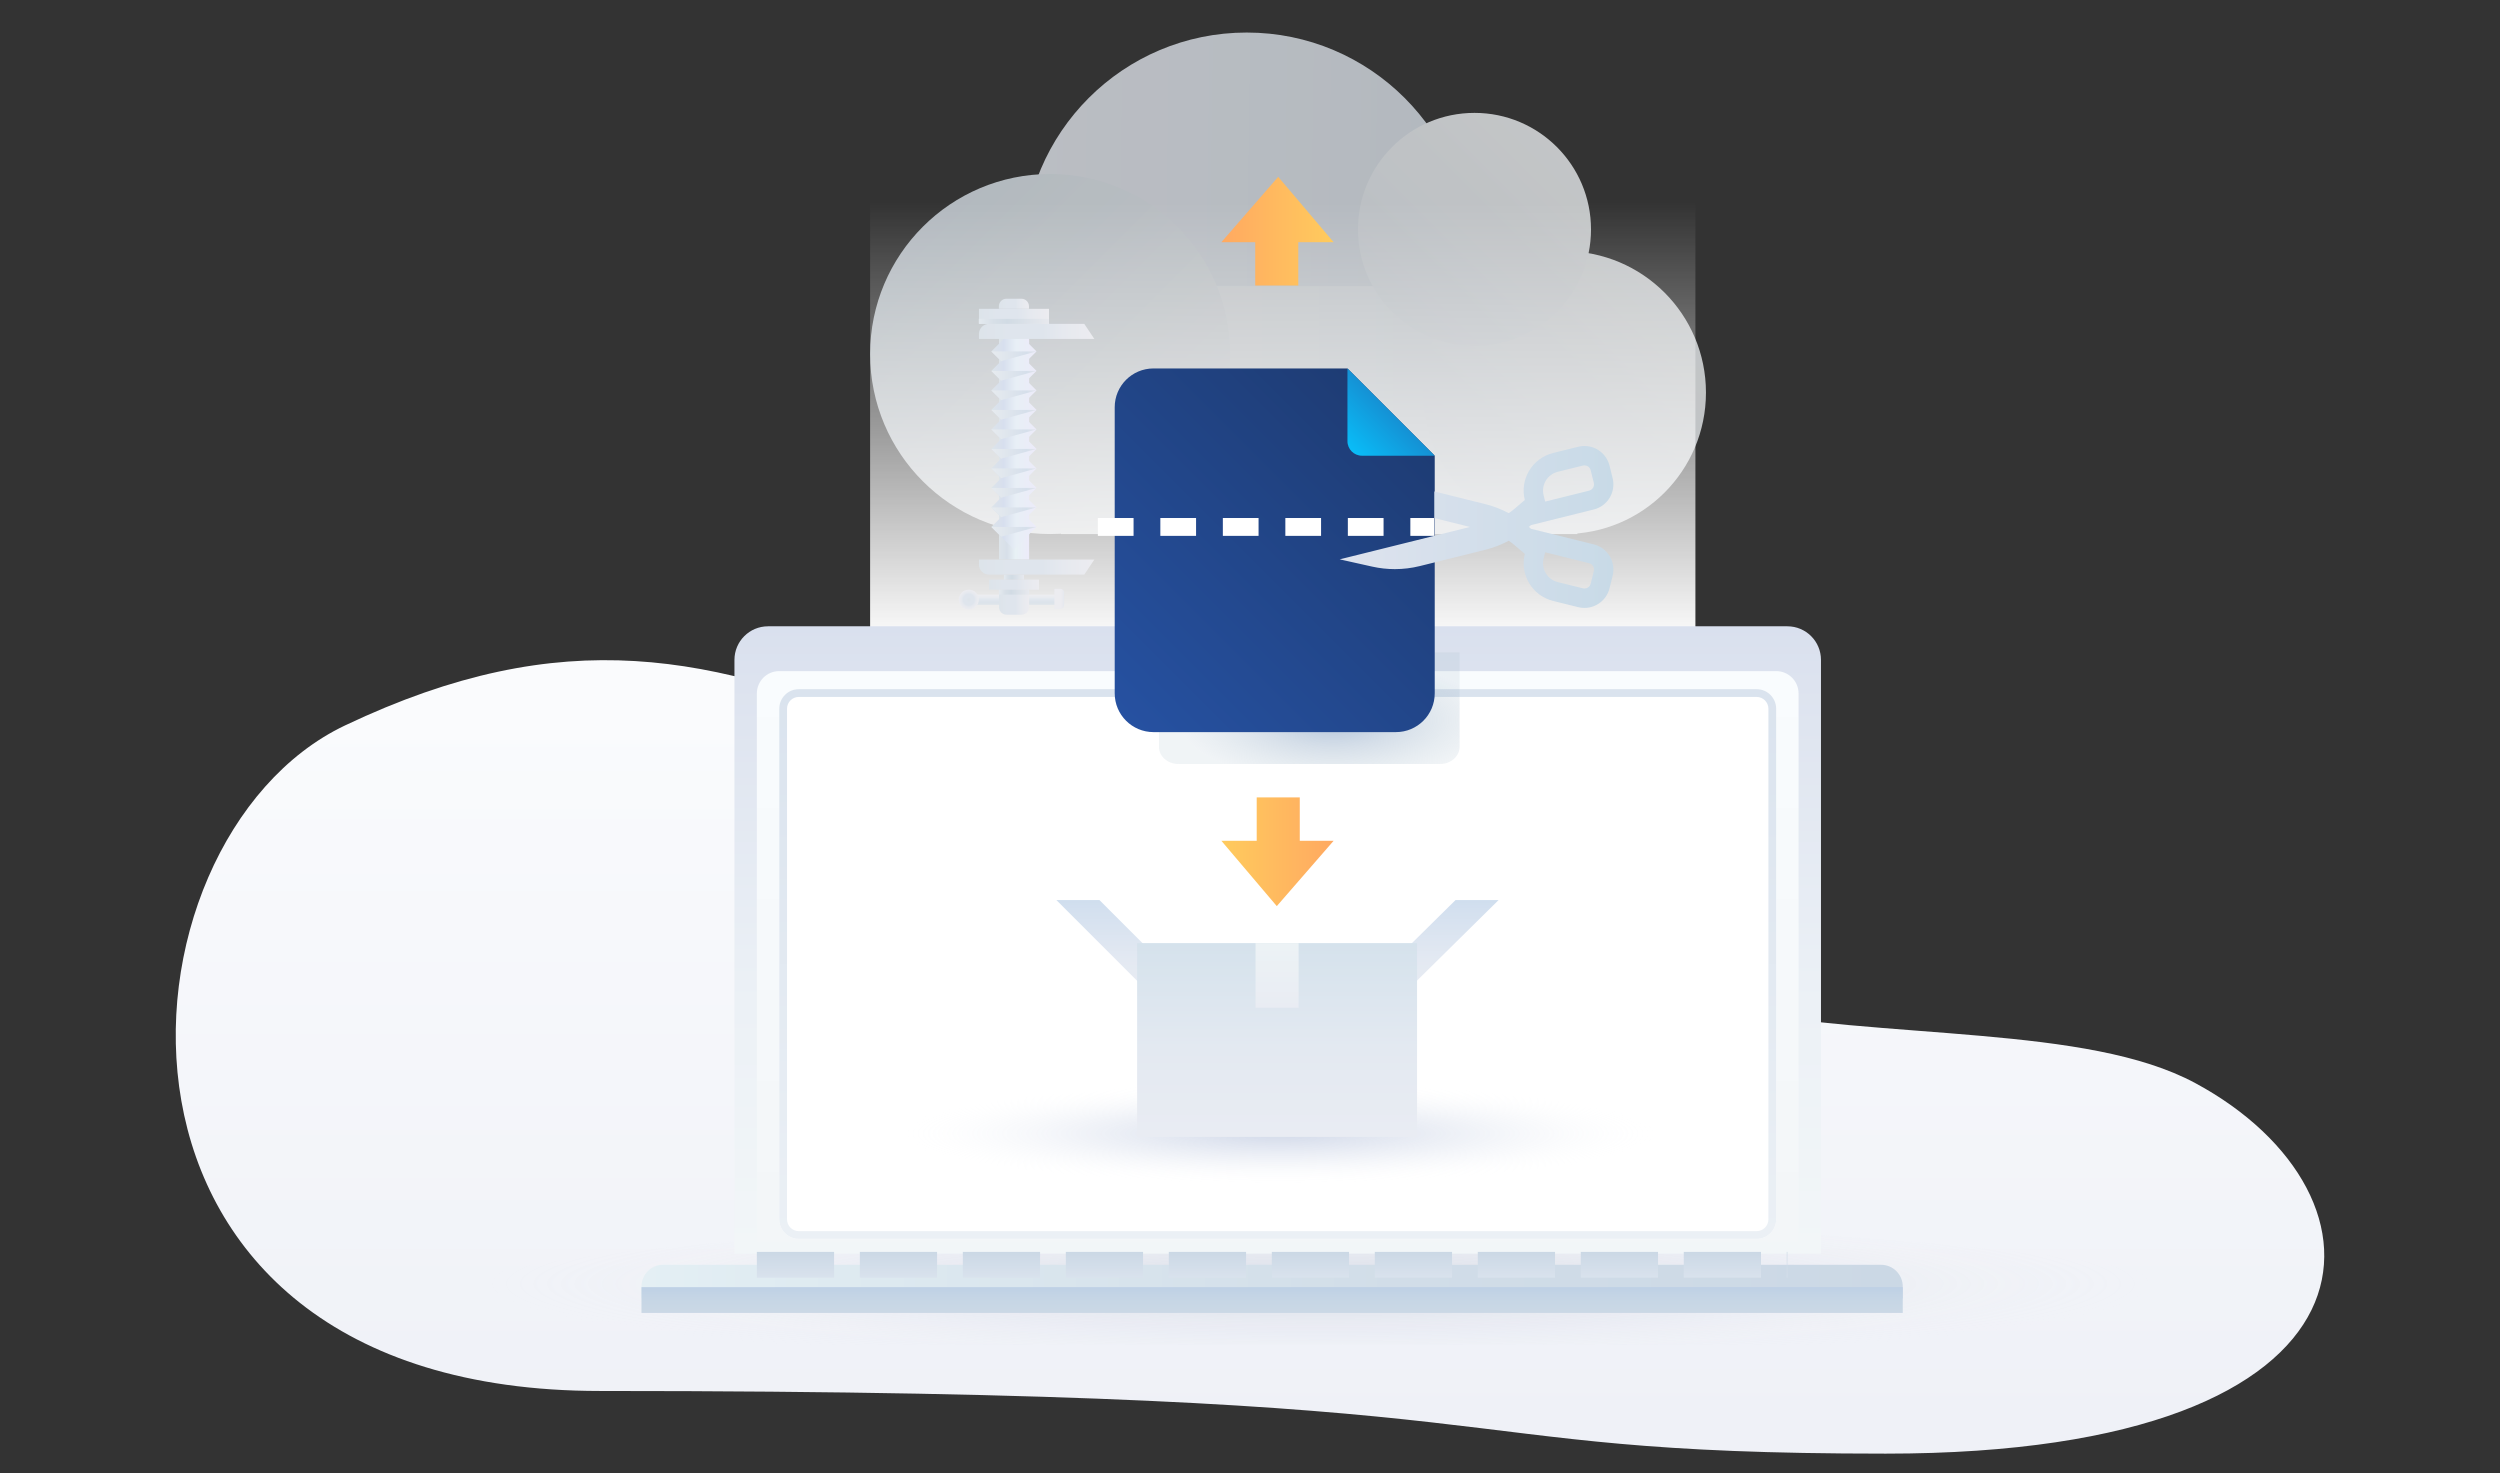 <!-- Generator: Adobe Illustrator 24.3.0, SVG Export PlugIn . SVG Version: 6.00 Build 0)  --><svg version="1.1" id="Layer_1" xmlns="http://www.w3.org/2000/svg" xmlns:xlink="http://www.w3.org/1999/xlink" x="0px" y="0px" viewBox="0 0 280 165" style="enable-background:new 0 0 280 165;" xml:space="preserve">
<rect x="0" y="0" width="280" height="165" fill="#333333" stroke="none"/>
<style type="text/css">
	.st0{opacity:0.75;}
	.st1{fill:url(#SVGID_1_);}
	.st2{fill:url(#SVGID_2_);}
	.st3{fill:url(#SVGID_3_);}
	.st4{fill:url(#SVGID_4_);}
	.st5{fill:url(#SVGID_5_);}
	.st6{fill:url(#SVGID_6_);}
	.st7{fill:url(#SVGID_7_);}
	.st8{opacity:0.4;fill:url(#SVGID_8_);enable-background:new    ;}
	.st9{fill:url(#SVGID_9_);}
	.st10{fill:url(#SVGID_10_);}
	.st11{fill:#FFFFFF;}
	.st12{fill:url(#SVGID_11_);}
	.st13{fill:url(#SVGID_12_);}
	.st14{fill:url(#SVGID_13_);}
	.st15{fill:none;stroke:url(#SVGID_14_);stroke-width:2.884;stroke-miterlimit:10;stroke-dasharray:8.651,2.884;}
	.st16{display:none;}
	.st17{display:inline;opacity:0.2;fill:url(#SVGID_15_);enable-background:new    ;}
	.st18{display:inline;opacity:0.3;fill:url(#SVGID_16_);enable-background:new    ;}
	.st19{display:inline;opacity:0.3;fill:url(#SVGID_17_);enable-background:new    ;}
	.st20{opacity:0.3;fill:url(#SVGID_18_);enable-background:new    ;}
	.st21{fill:url(#SVGID_19_);}
	.st22{fill:url(#SVGID_20_);}
	.st23{fill:url(#SVGID_21_);}
	.st24{opacity:0.7;fill:url(#SVGID_22_);enable-background:new    ;}
	.st25{fill:url(#SVGID_23_);}
	.st26{fill:url(#SVGID_24_);}
	.st27{fill:url(#SVGID_25_);}
	.st28{fill:url(#SVGID_26_);}
	.st29{fill:url(#SVGID_27_);}
	.st30{fill:url(#SVGID_28_);}
	.st31{fill:url(#SVGID_29_);}
	.st32{fill:url(#SVGID_30_);}
	.st33{fill:url(#SVGID_31_);}
	.st34{fill:url(#SVGID_32_);}
	.st35{fill:url(#SVGID_33_);}
	.st36{fill:url(#SVGID_34_);}
	.st37{fill:url(#SVGID_35_);}
	.st38{fill:url(#SVGID_36_);}
	.st39{fill:url(#SVGID_37_);}
	.st40{fill:url(#SVGID_38_);}
	.st41{fill:url(#SVGID_39_);}
	.st42{fill:url(#SVGID_40_);}
	.st43{fill:url(#SVGID_41_);}
	.st44{fill:url(#SVGID_42_);}
</style>
<g>
	<g>
		<g class="st0" style="opacity: 0.75;">
			
				<linearGradient id="SVGID_1_" gradientUnits="userSpaceOnUse" x1="113.065" y1="131.042" x2="163.103" y2="131.042" gradientTransform="matrix(1 0.014 0.014 -1 -0.222 157.814)">
				<stop offset="0" style="stop-color:#E8ECF3"></stop>
				<stop offset="0.999" style="stop-color:#DDE5ED"></stop>
			</linearGradient>
			<circle class="st1" cx="139.63" cy="28.663" r="25.019" style="fill: url(#SVGID_1_);"></circle>
			
				<linearGradient id="SVGID_2_" gradientUnits="userSpaceOnUse" x1="81.497" y1="119.812" x2="144.019" y2="119.812" gradientTransform="matrix(0.925 6.501843e-06 -6.893269e-06 -1 43.433 165.744)">
				<stop offset="0" style="stop-color:#F0F4F7"></stop>
				<stop offset="1" style="stop-color:#E7EDF3"></stop>
			</linearGradient>
			<rect x="118.825" y="32.047" class="st2" width="57.84" height="27.771" style="fill: url(#SVGID_2_);"></rect>
			
				<linearGradient id="SVGID_3_" gradientUnits="userSpaceOnUse" x1="101.771" y1="133.819" x2="130.672" y2="105.694" gradientTransform="matrix(1 0.014 0.014 -1 -0.222 157.814)">
				<stop offset="0" style="stop-color:#DDE6ED"></stop>
				<stop offset="1" style="stop-color:#EDF1F5"></stop>
			</linearGradient>
			<circle class="st3" cx="117.616" cy="39.65" r="20.163" style="fill: url(#SVGID_3_);"></circle>
			
				<linearGradient id="SVGID_4_" gradientUnits="userSpaceOnUse" x1="162.835" y1="104.866" x2="184.933" y2="127.573" gradientTransform="matrix(1 0.014 0.014 -1 -0.222 157.814)">
				<stop offset="0" style="stop-color:#E7EDF3"></stop>
				<stop offset="1" style="stop-color:#F3F6F8"></stop>
			</linearGradient>
			<circle class="st4" cx="175.225" cy="43.97" r="15.842" style="fill: url(#SVGID_4_);"></circle>
			
				<linearGradient id="SVGID_5_" gradientUnits="userSpaceOnUse" x1="154.454" y1="125.007" x2="172.656" y2="143.711" gradientTransform="matrix(1 0.014 0.014 -1 -0.222 157.814)">
				<stop offset="0" style="stop-color:#E7EDF3"></stop>
				<stop offset="1" style="stop-color:#F3F6F8"></stop>
			</linearGradient>
			<circle class="st5" cx="165.144" cy="25.692" r="13.049" style="fill: url(#SVGID_5_);"></circle>
		</g>
		
			<linearGradient id="SVGID_6_" gradientUnits="userSpaceOnUse" x1="143.67" y1="93.727" x2="143.67" y2="143.367" gradientTransform="matrix(1 0 0 -1 0 166)">
			<stop offset="0" style="stop-color:#FFFFFF"></stop>
			<stop offset="1" style="stop-color:#FFFFFF;stop-opacity:0"></stop>
		</linearGradient>
		<rect x="97.453" y="22.633" class="st6" width="92.433" height="49.64" style="fill: url(#SVGID_6_);"></rect>
	</g>
	
		<linearGradient id="SVGID_7_" gradientUnits="userSpaceOnUse" x1="140" y1="86.499" x2="140" y2="6.003" gradientTransform="matrix(1 0 0 -1 0 166)">
		<stop offset="0.002" style="stop-color:#FAFBFD"></stop>
		<stop offset="1" style="stop-color:#EFF1F7"></stop>
	</linearGradient>
	<path class="st7" d="M38.655,81.243c-26.891,12.764-31.537,74.546,28.549,74.546c109.923,0,90.287,7.019,143.995,7.019
		c57.87,0,57.749-29.073,34.667-41.504c-12.137-6.536-34.164-4.765-53.672-8.441
		C105.186,96.466,87.781,57.925,38.655,81.243z" style="fill: url(#SVGID_7_);"></path>
	
		<radialGradient id="SVGID_8_" cx="14.638" cy="-530.25" r="77.79" gradientTransform="matrix(1.202 0 0 -0.115 130.293 82.805)" gradientUnits="userSpaceOnUse">
		<stop offset="0" style="stop-color:#919FB9;stop-opacity:0.6"></stop>
		<stop offset="0.191" style="stop-color:#95A3BC;stop-opacity:0.485"></stop>
		<stop offset="0.392" style="stop-color:#A2AEC4;stop-opacity:0.365"></stop>
		<stop offset="0.597" style="stop-color:#B7C0D1;stop-opacity:0.242"></stop>
		<stop offset="0.803" style="stop-color:#D4DAE4;stop-opacity:0.118"></stop>
		<stop offset="1" style="stop-color:#F7F9FB;stop-opacity:0"></stop>
	</radialGradient>
	<path class="st8" d="M248.802,146.27c0,5.271-45.183,4.288-100.92,4.288s-100.92,0.983-100.92-4.288
		s45.183-9.545,100.92-9.545S248.802,140.999,248.802,146.27z" style="opacity: 0.4;fill: url(#SVGID_8_);enable-background: new    ;"></path>
	<g>
		
			<linearGradient id="SVGID_9_" gradientUnits="userSpaceOnUse" x1="143.104" y1="25.6" x2="143.104" y2="95.854" gradientTransform="matrix(1 0 0 -1 0 166)">
			<stop offset="0" style="stop-color:#F2F6F8"></stop>
			<stop offset="0.4" style="stop-color:#ECF1F6"></stop>
			<stop offset="0.911" style="stop-color:#DDE3EF"></stop>
			<stop offset="1" style="stop-color:#D9E0EE"></stop>
		</linearGradient>
		<path class="st9" d="M203.949,140.4H82.258v-66.491c0-2.079,1.685-3.764,3.764-3.764h114.164
			c2.079,0,3.764,1.685,3.764,3.764L203.949,140.4L203.949,140.4z" style="fill: url(#SVGID_9_);"></path>
		
			<linearGradient id="SVGID_10_" gradientUnits="userSpaceOnUse" x1="143.104" y1="26.854" x2="143.104" y2="90.836" gradientTransform="matrix(1 0 0 -1 0 166)">
			<stop offset="0" style="stop-color:#F3F6F8"></stop>
			<stop offset="0.044" style="stop-color:#F3F6F8"></stop>
			<stop offset="1" style="stop-color:#F9FCFE"></stop>
		</linearGradient>
		<path class="st10" d="M201.44,139.146H84.767V77.673c0-1.386,1.123-2.509,2.509-2.509h111.655
			c1.386,0,2.509,1.123,2.509,2.509V139.146z" style="fill: url(#SVGID_10_);"></path>
		<g>
			<path class="st11" d="M196.743,138.756H89.465c-1.208,0-2.188-0.98-2.188-2.188V79.375
				c0-1.208,0.98-2.188,2.188-2.188h107.278c1.208,0,2.188,0.98,2.188,2.188v57.194
				C198.931,137.777,197.951,138.756,196.743,138.756z" style="fill: #FFFFFF;"></path>
			
				<linearGradient id="SVGID_11_" gradientUnits="userSpaceOnUse" x1="143.104" y1="27.244" x2="143.104" y2="88.814" gradientTransform="matrix(1 0 0 -1 0 166)">
				<stop offset="0" style="stop-color:#EBF0F5"></stop>
				<stop offset="1" style="stop-color:#DAE3EE"></stop>
			</linearGradient>
			<path class="st12" d="M196.743,78.057c0.727,0,1.318,0.591,1.318,1.318v57.194c0,0.727-0.591,1.318-1.318,1.318H89.465
				c-0.727,0-1.318-0.591-1.318-1.318V79.375c0-0.727,0.591-1.318,1.318-1.318H196.743 M196.743,77.186H89.465
				c-1.208,0-2.188,0.98-2.188,2.188v57.194c0,1.208,0.98,2.188,2.188,2.188h107.278
				c1.208,0,2.188-0.98,2.188-2.188V79.375C198.931,78.166,197.951,77.186,196.743,77.186L196.743,77.186z" style="fill: url(#SVGID_11_);"></path>
		</g>
		<g>
			
				<linearGradient id="SVGID_12_" gradientUnits="userSpaceOnUse" x1="71.846" y1="22.463" x2="213.107" y2="22.463" gradientTransform="matrix(1 0 0 -1 0 166)">
				<stop offset="0" style="stop-color:#E4EFF4"></stop>
				<stop offset="0.089" style="stop-color:#E0ECF2"></stop>
				<stop offset="0.6" style="stop-color:#D1DDE8"></stop>
				<stop offset="1" style="stop-color:#CBD8E5"></stop>
			</linearGradient>
			<path class="st13" d="M213.107,145.418H71.846v-1.333c0-1.342,1.088-2.43,2.43-2.43h136.401
				c1.342,0,2.43,1.088,2.43,2.43v1.333H213.107z" style="fill: url(#SVGID_12_);"></path>
			
				<linearGradient id="SVGID_13_" gradientUnits="userSpaceOnUse" x1="142.476" y1="18.951" x2="142.476" y2="21.836" gradientTransform="matrix(1 0 0 -1 0 166)">
				<stop offset="0" style="stop-color:#CBD8E5"></stop>
				<stop offset="0.596" style="stop-color:#C5D5E5"></stop>
				<stop offset="1" style="stop-color:#BED0E5"></stop>
			</linearGradient>
			<rect x="71.846" y="144.164" class="st14" width="141.262" height="2.885" style="fill: url(#SVGID_13_);"></rect>
		</g>
		
			<linearGradient id="SVGID_14_" gradientUnits="userSpaceOnUse" x1="142.476" y1="22.903" x2="142.476" y2="25.787" gradientTransform="matrix(1 0 0 -1 0 166)">
			<stop offset="0" style="stop-color:#D9E2ED"></stop>
			<stop offset="1" style="stop-color:#CBD8E5"></stop>
		</linearGradient>
		<line class="st15" x1="84.767" y1="141.655" x2="200.186" y2="141.655" style="fill: none;stroke: url(#SVGID_14_);stroke-width: 2.884;stroke-miterlimit: 10;stroke-dasharray: 8.651,2.884;"></line>
		<g class="st16" style="display: none;">
			
				<linearGradient id="SVGID_15_" gradientUnits="userSpaceOnUse" x1="143.104" y1="79.545" x2="143.104" y2="88.327" gradientTransform="matrix(1 0 0 -1 0 166)">
				<stop offset="0" style="stop-color:#CEDAE5"></stop>
				<stop offset="1" style="stop-color:#D6DBE6"></stop>
			</linearGradient>
			<path class="st17" d="M198.931,86.455H87.276v-7.527c0-0.693,0.562-1.254,1.254-1.254h109.146
				c0.693,0,1.254,0.562,1.254,1.254v7.527H198.931z" style="display: inline;opacity: 0.2;fill: url(#SVGID_15_);enable-background: new    ;"></path>
			
				<linearGradient id="SVGID_16_" gradientUnits="userSpaceOnUse" x1="92.922" y1="82.054" x2="92.922" y2="85.818" gradientTransform="matrix(1 0 0 -1 0 166)">
				<stop offset="0" style="stop-color:#CEDAE5"></stop>
				<stop offset="1" style="stop-color:#D6DBE6"></stop>
			</linearGradient>
			<path class="st18" d="M92.922,83.946L92.922,83.946c-1.039,0-1.882-0.843-1.882-1.882l0,0
				c0-1.039,0.843-1.882,1.882-1.882l0,0c1.039,0,1.882,0.843,1.882,1.882l0,0
				C94.804,83.103,93.961,83.946,92.922,83.946z" style="display: inline;opacity: 0.3;fill: url(#SVGID_16_);enable-background: new    ;"></path>
			
				<linearGradient id="SVGID_17_" gradientUnits="userSpaceOnUse" x1="99.195" y1="82.054" x2="99.195" y2="85.818" gradientTransform="matrix(1 0 0 -1 0 166)">
				<stop offset="0" style="stop-color:#CEDAE5"></stop>
				<stop offset="1" style="stop-color:#D6DBE6"></stop>
			</linearGradient>
			<path class="st19" d="M99.195,83.946L99.195,83.946c-1.039,0-1.882-0.843-1.882-1.882l0,0
				c0-1.039,0.843-1.882,1.882-1.882l0,0c1.039,0,1.882,0.843,1.882,1.882l0,0
				C101.076,83.103,100.234,83.946,99.195,83.946z" style="display: inline;opacity: 0.3;fill: url(#SVGID_17_);enable-background: new    ;"></path>
		</g>
	</g>
	
		<radialGradient id="SVGID_18_" cx="-657.146" cy="-950.205" r="95.048" gradientTransform="matrix(0.445 0 0 -0.059 435.575 70.891)" gradientUnits="userSpaceOnUse">
		<stop offset="0" style="stop-color:#6E86B9"></stop>
		<stop offset="0.147" style="stop-color:#738ABB;stop-opacity:0.853"></stop>
		<stop offset="0.324" style="stop-color:#8297C3;stop-opacity:0.676"></stop>
		<stop offset="0.518" style="stop-color:#9AABCE;stop-opacity:0.482"></stop>
		<stop offset="0.723" style="stop-color:#BDC8DF;stop-opacity:0.277"></stop>
		<stop offset="0.935" style="stop-color:#E8EDF4;stop-opacity:0.065"></stop>
		<stop offset="1" style="stop-color:#F7F9FB;stop-opacity:0"></stop>
	</radialGradient>
	<ellipse class="st20" cx="143.079" cy="127.333" rx="45.626" ry="6.029" style="opacity: 0.3;fill: url(#SVGID_18_);enable-background: new    ;"></ellipse>
	<g>
		
			<linearGradient id="SVGID_19_" gradientUnits="userSpaceOnUse" x1="143.079" y1="54.343" x2="143.079" y2="65.196" gradientTransform="matrix(1 0 0 -1 0 166)">
			<stop offset="0" style="stop-color:#E9ECF3"></stop>
			<stop offset="0.39" style="stop-color:#E3E9F2"></stop>
			<stop offset="0.889" style="stop-color:#D4E0EF"></stop>
			<stop offset="1" style="stop-color:#CFDEEE"></stop>
		</linearGradient>
		<path class="st21" d="M133.989,111.657h-4.824l-10.853-10.853h4.824L133.989,111.657z M152.17,111.518h4.824
			l10.853-10.714h-4.824L152.17,111.518z" style="fill: url(#SVGID_19_);"></path>
		
			<linearGradient id="SVGID_20_" gradientUnits="userSpaceOnUse" x1="143.033" y1="38.667" x2="143.033" y2="60.373" gradientTransform="matrix(1 0 0 -1 0 166)">
			<stop offset="0" style="stop-color:#E9ECF3"></stop>
			<stop offset="0.458" style="stop-color:#E3E9F1"></stop>
			<stop offset="1" style="stop-color:#D5E2EC"></stop>
		</linearGradient>
		<rect x="127.357" y="105.627" class="st22" width="31.353" height="21.706" style="fill: url(#SVGID_20_);"></rect>
		
			<linearGradient id="SVGID_21_" gradientUnits="userSpaceOnUse" x1="143.033" y1="53.137" x2="143.033" y2="60.373" gradientTransform="matrix(1 0 0 -1 0 166)">
			<stop offset="0" style="stop-color:#E9ECF3"></stop>
			<stop offset="0.956" style="stop-color:#ECF2F5"></stop>
			<stop offset="1" style="stop-color:#ECF2F5"></stop>
		</linearGradient>
		<rect x="140.621" y="105.627" class="st23" width="4.824" height="7.235" style="fill: url(#SVGID_21_);"></rect>
	</g>
	<g>
		
			<radialGradient id="SVGID_22_" cx="286.004" cy="260.794" r="12.332" gradientTransform="matrix(1.409 0 0 -0.567 -253.637 228.502)" gradientUnits="userSpaceOnUse">
			<stop offset="0" style="stop-color:#6085B4;stop-opacity:0.7"></stop>
			<stop offset="0.094" style="stop-color:#688BB6;stop-opacity:0.653"></stop>
			<stop offset="0.443" style="stop-color:#839FBD;stop-opacity:0.478"></stop>
			<stop offset="0.756" style="stop-color:#92ACC1;stop-opacity:0.322"></stop>
			<stop offset="1" style="stop-color:#98B0C2;stop-opacity:0.2"></stop>
		</radialGradient>
		<path class="st24" d="M161.301,85.565h-29.325c-1.2,0-2.172-0.861-2.172-1.923v-10.574h33.67v10.574
			C163.473,84.704,162.5,85.565,161.301,85.565z" style="opacity: 0.7;fill: url(#SVGID_22_);enable-background: new    ;"></path>
		
			<linearGradient id="SVGID_23_" gradientUnits="userSpaceOnUse" x1="124.898" y1="86.499" x2="157.024" y2="118.624" gradientTransform="matrix(1 0 0 -1 0 166)">
			<stop offset="0" style="stop-color:#2651A1"></stop>
			<stop offset="1" style="stop-color:#1E3C74"></stop>
		</linearGradient>
		<path class="st25" d="M150.914,41.266H129.192c-2.399,0-4.345,1.945-4.345,4.345v32.041
			c0,2.399,1.945,4.345,4.345,4.345h27.153c2.399,0,4.345-1.945,4.345-4.345V51.041L150.914,41.266z" style="fill: url(#SVGID_23_);"></path>
		
			<linearGradient id="SVGID_24_" gradientUnits="userSpaceOnUse" x1="151.392" y1="115.436" x2="155.802" y2="119.846" gradientTransform="matrix(1 0 0 -1 0 166)">
			<stop offset="0" style="stop-color:#09BDF8"></stop>
			<stop offset="1" style="stop-color:#1591D4"></stop>
		</linearGradient>
		<path class="st26" d="M152.544,51.041h8.146l-9.775-9.775v8.146C150.914,50.312,151.644,51.041,152.544,51.041z" style="fill: url(#SVGID_24_);"></path>
	</g>
	
		<linearGradient id="SVGID_25_" gradientUnits="userSpaceOnUse" x1="136.792" y1="70.601" x2="149.366" y2="70.601" gradientTransform="matrix(1 0 0 -1 0 166)">
		<stop offset="0" style="stop-color:#FFCB5D"></stop>
		<stop offset="1" style="stop-color:#FFA961"></stop>
	</linearGradient>
	<polygon class="st27" points="136.792,94.166 143,101.486 149.366,94.166 145.574,94.166 145.574,89.311 
		140.751,89.311 140.751,94.166" style="fill: url(#SVGID_25_);"></polygon>
	
		<linearGradient id="SVGID_26_" gradientUnits="userSpaceOnUse" x1="2116.678" y1="-779.468" x2="2129.252" y2="-779.468" gradientTransform="matrix(-1 0 0 1 2266.045 805.362)">
		<stop offset="0" style="stop-color:#FFCB5D"></stop>
		<stop offset="1" style="stop-color:#FFA961"></stop>
	</linearGradient>
	<polygon class="st28" points="149.366,27.126 143.159,19.806 136.792,27.126 140.585,27.126 140.585,31.981 
		145.408,31.981 145.408,27.126" style="fill: url(#SVGID_26_);"></polygon>
	<g>
		
			<linearGradient id="SVGID_27_" gradientUnits="userSpaceOnUse" x1="197.195" y1="57.456" x2="200.565" y2="57.456" gradientTransform="matrix(1 0 0 -1 -85.305 107.488)">
			<stop offset="0" style="stop-color:#DDE4EA"></stop>
			<stop offset="0.271" style="stop-color:#D7DFE9"></stop>
			<stop offset="0.549" style="stop-color:#E8F1F5"></stop>
			<stop offset="0.569" style="stop-color:#E8F1F5"></stop>
			<stop offset="1" style="stop-color:#ECEBF9"></stop>
		</linearGradient>
		<rect x="111.891" y="37.397" class="st29" width="3.37" height="25.271" style="fill: url(#SVGID_27_);"></rect>
		
			<linearGradient id="SVGID_28_" gradientUnits="userSpaceOnUse" x1="196.336" y1="58.301" x2="201.391" y2="58.301" gradientTransform="matrix(1 0 0 -1 -85.305 107.488)">
			<stop offset="0" style="stop-color:#DDE4EA"></stop>
			<stop offset="0.271" style="stop-color:#D7DFEE"></stop>
			<stop offset="0.549" style="stop-color:#E8EFF6"></stop>
			<stop offset="1" style="stop-color:#ECEBF9"></stop>
		</linearGradient>
		<polygon class="st30" points="114.994,40.449 116.087,39.357 113.559,36.83 111.031,39.357 112.123,40.449 
			111.031,41.542 112.123,42.634 111.031,43.726 112.123,44.818 111.031,45.91 112.123,47.003 111.031,48.095 
			112.123,49.187 111.031,50.279 112.123,51.371 111.031,52.464 112.123,53.556 111.031,54.648 112.123,55.74 
			111.031,56.832 112.123,57.925 111.031,59.017 113.559,61.544 116.087,59.017 114.994,57.925 116.087,56.832 
			114.994,55.74 116.087,54.648 114.994,53.556 116.087,52.464 114.994,51.371 116.087,50.279 114.994,49.187 
			116.087,48.095 114.994,47.003 116.087,45.91 114.994,44.818 116.087,43.726 114.994,42.634 116.087,41.542" style="fill: url(#SVGID_28_);"></polygon>
		
			<linearGradient id="SVGID_29_" gradientUnits="userSpaceOnUse" x1="194.948" y1="70.372" x2="207.868" y2="70.372" gradientTransform="matrix(1 0 0 -1 -85.305 107.488)">
			<stop offset="0" style="stop-color:#DDE4EA"></stop>
			<stop offset="0.274" style="stop-color:#DFE5ED"></stop>
			<stop offset="0.547" style="stop-color:#DFE5ED"></stop>
			<stop offset="0.73" style="stop-color:#E6E9EF"></stop>
			<stop offset="1" style="stop-color:#ECECF0"></stop>
		</linearGradient>
		<path class="st31" d="M122.563,37.959h-12.919v-0.562c0-0.62,0.503-1.123,1.123-1.123h10.672L122.563,37.959z" style="fill: url(#SVGID_29_);"></path>
		
			<linearGradient id="SVGID_30_" gradientUnits="userSpaceOnUse" x1="194.948" y1="72.057" x2="202.795" y2="72.057" gradientTransform="matrix(1 0 0 -1 -85.305 107.488)">
			<stop offset="0" style="stop-color:#DDE4EA"></stop>
			<stop offset="0.274" style="stop-color:#DFE5ED"></stop>
			<stop offset="0.547" style="stop-color:#DFE5ED"></stop>
			<stop offset="0.73" style="stop-color:#E6E9EF"></stop>
			<stop offset="1" style="stop-color:#ECECF0"></stop>
		</linearGradient>
		<rect x="109.644" y="34.588" class="st32" width="7.847" height="1.685" style="fill: url(#SVGID_30_);"></rect>
		
			<linearGradient id="SVGID_31_" gradientUnits="userSpaceOnUse" x1="197.178" y1="73.467" x2="200.548" y2="73.467" gradientTransform="matrix(1 0 0 -1 -85.305 107.488)">
			<stop offset="0" style="stop-color:#DDE4EA"></stop>
			<stop offset="0.274" style="stop-color:#DFE5ED"></stop>
			<stop offset="0.547" style="stop-color:#DFE5ED"></stop>
			<stop offset="0.73" style="stop-color:#E6E9EF"></stop>
			<stop offset="1" style="stop-color:#ECECF0"></stop>
		</linearGradient>
		<path class="st33" d="M114.4,33.459h-1.682c-0.466,0-0.844,0.378-0.844,0.844v0.28h3.37v-0.28
			C115.244,33.837,114.866,33.459,114.4,33.459z" style="fill: url(#SVGID_31_);"></path>
		
			<linearGradient id="SVGID_32_" gradientUnits="userSpaceOnUse" x1="194.931" y1="71.499" x2="202.795" y2="71.499" gradientTransform="matrix(1 0 0 -1 -85.305 107.488)">
			<stop offset="0" style="stop-color:#E4EAEF"></stop>
			<stop offset="0.215" style="stop-color:#D7DFE7"></stop>
			<stop offset="0.408" style="stop-color:#D1DBE4"></stop>
			<stop offset="1" style="stop-color:#E7E9EE"></stop>
		</linearGradient>
		<rect x="109.627" y="35.712" class="st34" width="7.864" height="0.556" style="fill: url(#SVGID_32_);"></rect>
		<g>
			
				<linearGradient id="SVGID_33_" gradientUnits="userSpaceOnUse" x1="196.089" y1="42.009" x2="201.672" y2="42.009" gradientTransform="matrix(1 0 0 -1 -85.305 107.488)">
				<stop offset="0" style="stop-color:#DDE4EA"></stop>
				<stop offset="0.274" style="stop-color:#DFE5ED"></stop>
				<stop offset="0.547" style="stop-color:#DFE5ED"></stop>
				<stop offset="0.73" style="stop-color:#E6E9EF"></stop>
				<stop offset="1" style="stop-color:#ECECF0"></stop>
			</linearGradient>
			<rect x="110.784" y="64.915" class="st35" width="5.583" height="1.129" style="fill: url(#SVGID_33_);"></rect>
			
				<linearGradient id="SVGID_34_" gradientUnits="userSpaceOnUse" x1="198.88" y1="39.759" x2="198.88" y2="40.889" gradientTransform="matrix(1 0 0 -1 -85.305 107.488)">
				<stop offset="0" style="stop-color:#DDE4EA"></stop>
				<stop offset="0.273" style="stop-color:#DCE3EB"></stop>
				<stop offset="0.285" style="stop-color:#DCE3EB"></stop>
				<stop offset="0.549" style="stop-color:#E2E7EE"></stop>
				<stop offset="0.718" style="stop-color:#E8EBF0"></stop>
				<stop offset="1" style="stop-color:#EEEEF1"></stop>
			</linearGradient>
			<rect x="108.537" y="66.6" class="st36" width="10.077" height="1.129" style="fill: url(#SVGID_34_);"></rect>
			
				<linearGradient id="SVGID_35_" gradientUnits="userSpaceOnUse" x1="197.74" y1="42.852" x2="199.987" y2="42.852" gradientTransform="matrix(1 0 0 -1 -85.305 107.488)">
				<stop offset="0" style="stop-color:#E4EAEF"></stop>
				<stop offset="0.215" style="stop-color:#D7DFE7"></stop>
				<stop offset="0.408" style="stop-color:#D1DBE4"></stop>
				<stop offset="1" style="stop-color:#E7E9EE"></stop>
			</linearGradient>
			<rect x="112.436" y="64.359" class="st37" width="2.247" height="0.556" style="fill: url(#SVGID_35_);"></rect>
			
				<linearGradient id="SVGID_36_" gradientUnits="userSpaceOnUse" x1="194.948" y1="43.972" x2="207.868" y2="43.972" gradientTransform="matrix(1 0 0 -1 -85.305 107.488)">
				<stop offset="0" style="stop-color:#DDE4EA"></stop>
				<stop offset="0.274" style="stop-color:#DFE5ED"></stop>
				<stop offset="0.547" style="stop-color:#DFE5ED"></stop>
				<stop offset="0.73" style="stop-color:#E6E9EF"></stop>
				<stop offset="1" style="stop-color:#ECECF0"></stop>
			</linearGradient>
			<path class="st38" d="M121.44,64.359h-10.672c-0.62,0-1.123-0.503-1.123-1.123v-0.562h12.919L121.44,64.359z" style="fill: url(#SVGID_36_);"></path>
			
				<linearGradient id="SVGID_37_" gradientUnits="userSpaceOnUse" x1="197.195" y1="40.043" x2="200.565" y2="40.043" gradientTransform="matrix(1 0 0 -1 -85.305 107.488)">
				<stop offset="0" style="stop-color:#DDE4EA"></stop>
				<stop offset="0.274" style="stop-color:#DFE5ED"></stop>
				<stop offset="0.547" style="stop-color:#DFE5ED"></stop>
				<stop offset="0.73" style="stop-color:#E6E9EF"></stop>
				<stop offset="1" style="stop-color:#ECECF0"></stop>
			</linearGradient>
			<path class="st39" d="M114.417,68.847h-1.682c-0.466,0-0.844-0.378-0.844-0.844v-1.959h3.37v1.959
				C115.261,68.469,114.883,68.847,114.417,68.847z" style="fill: url(#SVGID_37_);"></path>
			
				<radialGradient id="SVGID_38_" cx="193.808" cy="40.327" r="1.123" gradientTransform="matrix(1 0 0 -1 -85.305 107.488)" gradientUnits="userSpaceOnUse">
				<stop offset="0" style="stop-color:#DDE4EA"></stop>
				<stop offset="0.274" style="stop-color:#DFE5ED"></stop>
				<stop offset="0.547" style="stop-color:#DFE5ED"></stop>
				<stop offset="0.73" style="stop-color:#E6E9EF"></stop>
				<stop offset="1" style="stop-color:#ECECF0"></stop>
			</radialGradient>
			<circle class="st40" cx="108.504" cy="67.162" r="1.123" style="fill: url(#SVGID_38_);"></circle>
			
				<linearGradient id="SVGID_39_" gradientUnits="userSpaceOnUse" x1="197.178" y1="41.166" x2="200.548" y2="41.166" gradientTransform="matrix(1 0 0 -1 -85.305 107.488)">
				<stop offset="0" style="stop-color:#E4EAEF"></stop>
				<stop offset="0.215" style="stop-color:#D7DFE7"></stop>
				<stop offset="0.408" style="stop-color:#D1DBE4"></stop>
				<stop offset="1" style="stop-color:#E7E9EE"></stop>
			</linearGradient>
			<rect x="111.874" y="66.044" class="st41" width="3.37" height="0.556" style="fill: url(#SVGID_39_);"></rect>
			
				<linearGradient id="SVGID_40_" gradientUnits="userSpaceOnUse" x1="7553.877" y1="40.415" x2="7733.633" y2="40.415" gradientTransform="matrix(-0.006 0 0 -1 165.236 107.488)">
				<stop offset="0" style="stop-color:#DDE4EA"></stop>
				<stop offset="0.274" style="stop-color:#DFE5ED"></stop>
				<stop offset="0.547" style="stop-color:#DFE5ED"></stop>
				<stop offset="0.73" style="stop-color:#E6E9EF"></stop>
				<stop offset="1" style="stop-color:#ECECF0"></stop>
			</linearGradient>
			<path class="st42" d="M118.086,68.199h0.68c0.226,0,0.409-0.183,0.409-0.409v-1.434c0-0.226-0.183-0.409-0.409-0.409
				h-0.68V68.199z" style="fill: url(#SVGID_40_);"></path>
		</g>
		
			<linearGradient id="SVGID_41_" gradientUnits="userSpaceOnUse" x1="196.336" y1="57.755" x2="201.391" y2="57.755" gradientTransform="matrix(1 0 0 -1 -85.305 107.488)">
			<stop offset="0" style="stop-color:#E7EBEF"></stop>
			<stop offset="0.781" style="stop-color:#D5DFEB"></stop>
			<stop offset="0.855" style="stop-color:#DAE1EB"></stop>
			<stop offset="0.999" style="stop-color:#E0E3EA"></stop>
		</linearGradient>
		<path class="st43" d="M112.123,40.449l-1.092-1.092h5.055L112.123,40.449z M116.087,41.542h-5.055l1.092,1.092
			L116.087,41.542z M116.087,43.726h-5.055l1.092,1.092L116.087,43.726z M116.087,59.017h-5.055l1.092,1.092
			L116.087,59.017z M116.087,56.832h-5.055l1.092,1.092L116.087,56.832z M116.087,54.648h-5.055l1.092,1.092
			L116.087,54.648z M116.087,52.464h-5.055l1.092,1.092L116.087,52.464z M116.087,50.279h-5.055l1.092,1.092
			L116.087,50.279z M116.087,48.095h-5.055l1.092,1.092L116.087,48.095z M116.087,45.91h-5.055l1.092,1.092
			L116.087,45.91z" style="fill: url(#SVGID_41_);"></path>
	</g>
	
		<linearGradient id="SVGID_42_" gradientUnits="userSpaceOnUse" x1="-53.105" y1="92.15" x2="-22.448" y2="92.15" gradientTransform="matrix(1 0 0 -1 203.148 151.167)">
		<stop offset="0" style="stop-color:#DEE3EE"></stop>
		<stop offset="1" style="stop-color:#C8DAE7"></stop>
	</linearGradient>
	<path class="st44" d="M178.502,60.972l-7.027-1.747l-0.243-0.208l0.243-0.208l7.027-1.747
		c1.552-0.386,2.498-1.957,2.112-3.51l-0.349-1.405c-0.328-1.318-1.51-2.198-2.809-2.198
		c-0.231,0-0.466,0.028-0.701,0.086l-2.811,0.699c-2.329,0.579-3.747,2.936-3.168,5.265l-1.162,0.994
		c-0.202,0.172-0.414,0.331-0.632,0.479c-0.829-0.439-1.707-0.783-2.623-1.011l-5.709-1.42v2.985l3.987,0.991
		l-14.593,3.629l3.652,0.816c0.833,0.186,1.68,0.279,2.528,0.279c0.939,0,1.878-0.114,2.796-0.342l7.341-1.825
		c0.916-0.228,1.794-0.572,2.623-1.011c0.218,0.149,0.43,0.307,0.632,0.479l1.162,0.994
		c-0.579,2.329,0.839,4.686,3.168,5.265l2.811,0.699c0.235,0.058,0.47,0.086,0.701,0.086
		c1.299,0,2.481-0.88,2.809-2.198l0.349-1.405C181,62.93,180.055,61.358,178.502,60.972z M173.131,53.829
		c0.299-0.497,0.774-0.848,1.337-0.988l2.811-0.699c0.059-0.015,0.118-0.022,0.177-0.022
		c0.272,0,0.607,0.172,0.701,0.55l0.349,1.406c0.063,0.253-0.025,0.452-0.082,0.548
		c-0.058,0.096-0.193,0.266-0.446,0.33l-4.919,1.223l-0.175-0.703C172.744,54.911,172.832,54.327,173.131,53.829z
		 M178.506,63.958l-0.349,1.405c-0.094,0.378-0.429,0.55-0.701,0.55c-0.058,0-0.118-0.007-0.177-0.022
		l-2.811-0.699c-0.563-0.14-1.038-0.491-1.337-0.988c-0.299-0.497-0.387-1.081-0.247-1.644l0.175-0.703
		l4.919,1.223c0.253,0.063,0.388,0.233,0.446,0.329C178.481,63.506,178.569,63.705,178.506,63.958z" style="fill: url(#SVGID_42_);"></path>
	<g>
		<path class="st11" d="M160.65,60.017h-2.691v-2h2.691V60.017z M154.959,60.017h-4v-2h4V60.017z M147.959,60.017h-4v-2h4
			V60.017z M140.959,60.017h-4v-2h4V60.017z M133.959,60.017h-4v-2h4V60.017z M126.959,60.017h-4v-2h4V60.017z" style="fill: #FFFFFF;"></path>
	</g>
</g>
</svg>